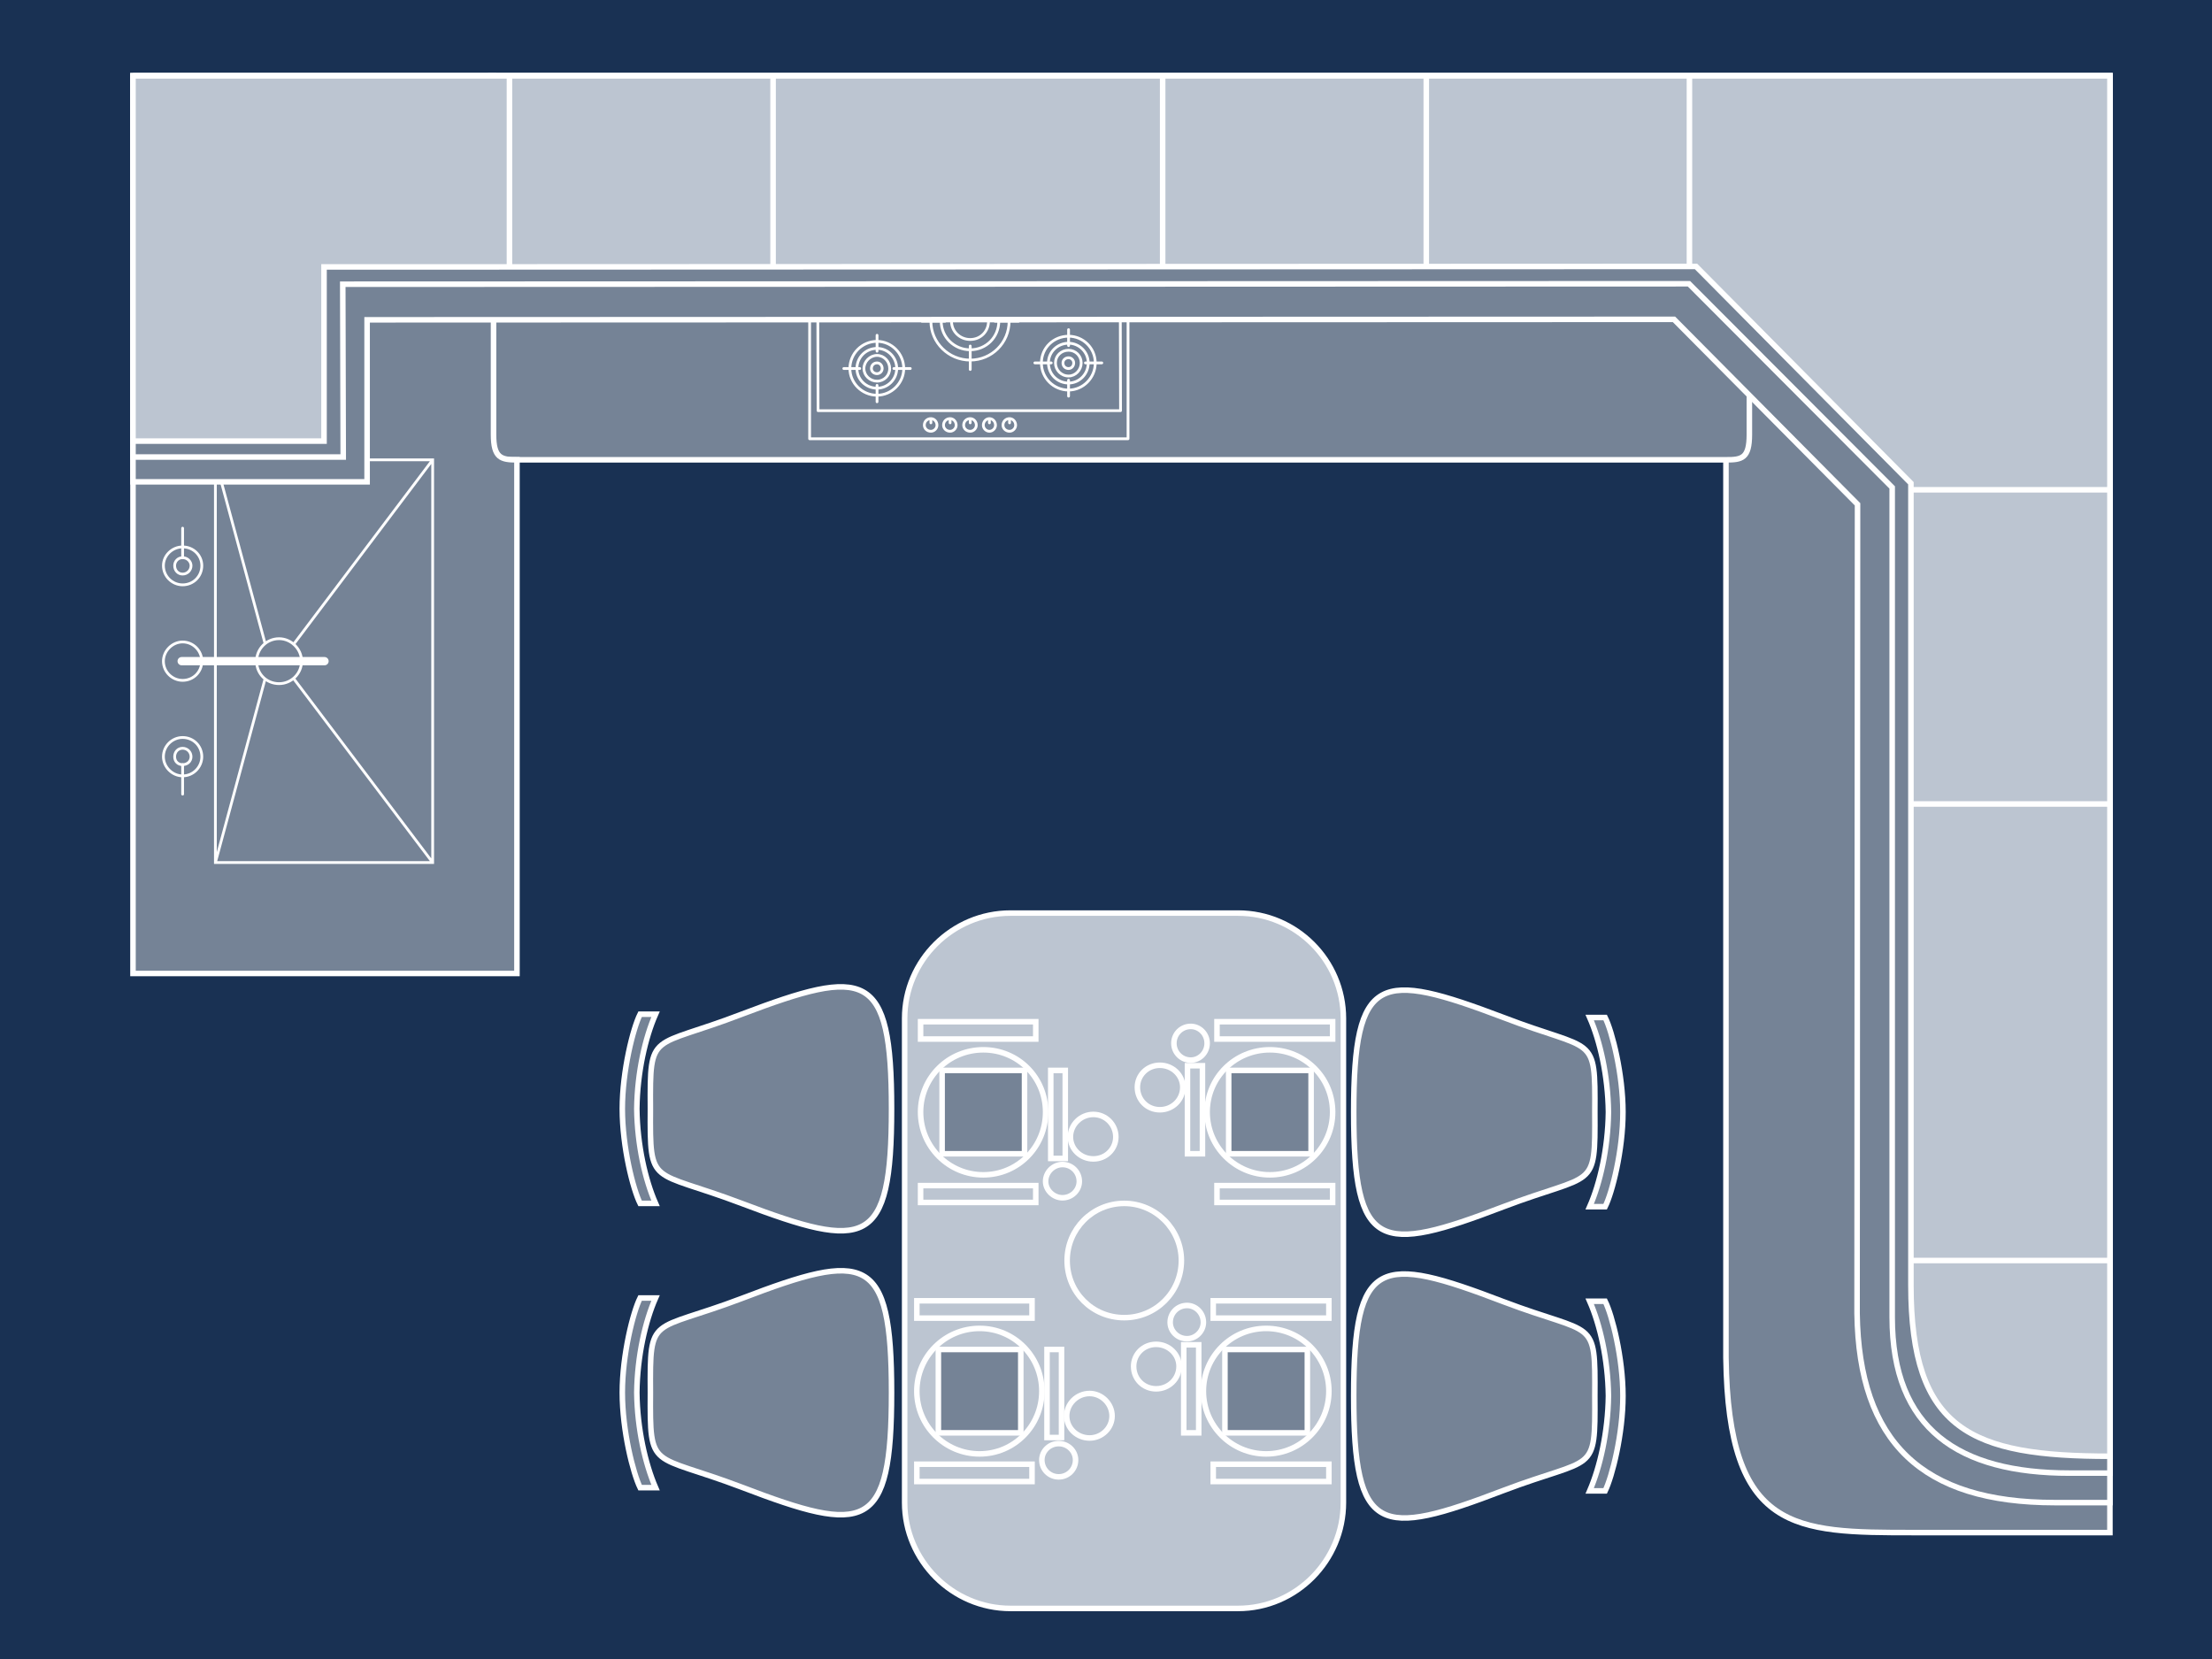 <?xml version="1.0" encoding="UTF-8"?>
<!DOCTYPE svg PUBLIC "-//W3C//DTD SVG 1.1//EN" "http://www.w3.org/Graphics/SVG/1.1/DTD/svg11.dtd">
<!-- Creator: CorelDRAW X8 -->
<svg xmlns="http://www.w3.org/2000/svg" xml:space="preserve" width="400px" height="300px" version="1.1" style="shape-rendering:geometricPrecision; text-rendering:geometricPrecision; image-rendering:optimizeQuality; fill-rule:evenodd; clip-rule:evenodd"
viewBox="0 0 4724 3543"
 xmlns:xlink="http://www.w3.org/1999/xlink">
 <defs>
  <style type="text/css">
   <![CDATA[
    .str0 {stroke:white;stroke-width:11.81}
    .str1 {stroke:white;stroke-width:5.905;stroke-linecap:round}
    .str2 {stroke:white;stroke-width:17.715;stroke-linecap:round}
    .str3 {stroke:white;stroke-width:5.905;stroke-linecap:round;stroke-linejoin:round}
    .fil2 {fill:none}
    .fil0 {fill:#193153}
    .fil1 {fill:#758396}
    .fil3 {fill:#BCC5D1}
   ]]>
  </style>
 </defs>
 <g id="Копия_x0020_Слой_x0020_1">
  <rect class="fil0" width="4724" height="3543"/>
  <path class="fil1 str0" d="M1048 162l2688 0 0 766c0,51 -16,54 -50,54l-2638 0 0 -820zm2688 0l770 0 0 3111 -420 0c-253,0 -395,-1 -400,-373l0 -1918c34,0 50,-3 50,-54l0 -766z"/>
  <path class="fil1 str0" d="M1054 162l-770 0 0 1917 820 0 0 -1097c-34,0 -50,-4 -50,-54l0 -766z"/>
  <g id="_2487908803856">
   <path class="fil2 str1" d="M390 1633l0 63"/>
   <path class="fil2 str2" d="M693 1412l-305 0"/>
   <path class="fil2 str1" d="M390 1191l0 -63"/>
   <path class="fil2 str1" d="M627 1449l297 393m-297 -466l297 -394m-358 392l-106 -392m184 430c0,27 -22,48 -48,48 -27,0 -48,-21 -48,-48 0,-26 21,-48 48,-48 26,0 48,22 48,48zm-78 38l-106 392m464 -860l0 860 -464 0 0 -860 464 0zm-516 634c0,10 -8,17 -18,17 -10,0 -17,-7 -17,-17 0,-10 7,-18 17,-18 10,0 18,8 18,18zm23 0c0,22 -18,41 -41,41 -22,0 -41,-19 -41,-41 0,-23 19,-41 41,-41 23,0 41,18 41,41zm0 -204c0,23 -18,41 -41,41 -22,0 -41,-18 -41,-41 0,-22 19,-41 41,-41 23,0 41,19 41,41zm-82 -204c0,-22 19,-40 41,-40 23,0 41,18 41,40 0,23 -18,41 -41,41 -22,0 -41,-18 -41,-41zm24 0c0,-9 7,-17 17,-17 10,0 18,8 18,17 0,10 -8,18 -18,18 -10,0 -17,-8 -17,-18z"/>
  </g>
  <path class="fil2 str3" d="M1874 508c41,0 75,34 75,75 0,42 -34,75 -75,75 -42,0 -75,-33 -75,-75 0,-41 33,-75 75,-75zm0 20c30,0 55,25 55,55 0,31 -25,56 -55,56 -31,0 -56,-25 -56,-56 0,-30 25,-55 56,-55zm0 19c20,0 36,16 36,36 0,20 -16,36 -36,36 -20,0 -36,-16 -36,-36 0,-20 16,-36 36,-36zm0 -57l0 45m0 96l0 45m-93 -93l45 0m96 0l45 0m21 311c7,0 13,6 13,14 0,7 -6,13 -13,13 -8,0 -14,-6 -14,-13 0,-8 6,-14 14,-14zm0 0l0 9m41 -9c7,0 13,6 13,14 0,7 -6,13 -13,13 -8,0 -14,-6 -14,-13 0,-8 6,-14 14,-14zm0 0l0 9m43 -9c7,0 13,6 13,14 0,7 -6,13 -13,13 -8,0 -14,-6 -14,-13 0,-8 6,-14 14,-14zm0 0l0 9m41 -9c7,0 13,6 13,14 0,7 -6,13 -13,13 -7,0 -13,-6 -13,-13 0,-8 6,-14 13,-14zm0 0l0 9m43 -9c7,0 13,6 13,14 0,7 -6,13 -13,13 -8,0 -14,-6 -14,-13 0,-8 6,-14 14,-14zm0 0l0 9m125 -395c41,0 75,34 75,75 0,42 -34,75 -75,75 -41,0 -75,-33 -75,-75 0,-41 34,-75 75,-75zm0 20c31,0 55,25 55,55 0,31 -24,56 -55,56 -30,0 -55,-25 -55,-56 0,-30 25,-55 55,-55zm0 19c20,0 36,16 36,36 0,20 -16,36 -36,36 -20,0 -36,-16 -36,-36 0,-20 16,-36 36,-36zm0 -57l0 45m0 96l0 45m-93 -93l45 0m96 0l45 0m-93 -21c12,0 21,9 21,21 0,12 -9,22 -21,22 -12,0 -21,-10 -21,-22 0,-12 9,-21 21,-21zm-408 167c31,0 57,26 57,58 0,31 -26,57 -57,57 -32,0 -58,-26 -58,-57 0,-32 26,-58 58,-58zm0 15c23,0 42,19 42,43 0,23 -19,42 -42,42 -24,0 -43,-19 -43,-42 0,-24 19,-43 43,-43zm0 15c15,0 27,13 27,28 0,15 -12,27 -27,27 -15,0 -28,-12 -28,-27 0,-15 13,-28 28,-28zm0 -43l0 34m0 73l0 35m-71 -71l34 0m73 0l35 0m-71 -12c6,0 11,5 11,12 0,6 -5,11 -11,11 -7,0 -12,-5 -12,-11 0,-7 5,-12 12,-12zm409 -57c31,0 57,25 57,57 0,32 -26,58 -57,58 -32,0 -58,-26 -58,-58 0,-32 26,-57 58,-57zm0 15c23,0 42,19 42,42 0,24 -19,43 -42,43 -24,0 -43,-19 -43,-43 0,-23 19,-42 43,-42zm0 15c15,0 27,12 27,27 0,15 -12,28 -27,28 -16,0 -28,-13 -28,-28 0,-15 12,-27 28,-27zm0 -44l0 34m0 74l0 34m-72 -71l35 0m73 0l35 0m-71 -11c6,0 11,5 11,11 0,7 -5,12 -11,12 -7,0 -12,-5 -12,-12 0,-6 5,-11 12,-11zm-210 -162c46,0 83,38 83,84 0,46 -37,83 -83,83 -46,0 -84,-37 -84,-83 0,-46 38,-84 84,-84zm0 22c34,0 61,28 61,62 0,34 -27,61 -61,61 -34,0 -62,-27 -62,-61 0,-34 28,-62 62,-62zm0 22c22,0 39,18 39,40 0,22 -17,39 -39,39 -22,0 -40,-17 -40,-39 0,-22 18,-40 40,-40zm0 -63l0 50m0 106l0 50m-103 -103l49 0m107 0l50 0m-446 -224l680 0 0 475 -680 0 0 -475zm17 17l646 0 1 398 -646 0 -1 -398z"/>
  <g id="_2487908816176">
   <path class="fil1 str0" d="M4506 162l0 1524 0 1523 -118 0c-283,0 -418,-129 -422,-404l1 -1728 -392 -395 -2791 1 0 346 -500 0 0 -867 4222 0z"/>
   <path class="fil1 str0" d="M4506 162l0 1497 0 1487 -86 0c-237,0 -379,-94 -379,-333l0 -1772 -434 -435 -2875 1 1 369 -449 0 0 -814 4222 0z"/>
   <path class="fil3 str0" d="M284 162l4222 0 0 2948c-296,0 -425,-55 -425,-365l0 -1713 -459 -463 -2570 1 -360 0 0 372 -408 0 0 -780z"/>
   <path class="fil2 str0" d="M1088 570l0 -408"/>
   <path class="fil2 str0" d="M1651 570l0 -408"/>
   <path class="fil2 str0" d="M2483 570l0 -408"/>
   <path class="fil2 str0" d="M3046 570l0 -408"/>
   <path class="fil2 str0" d="M3608 570l0 -408"/>
  </g>
  <g id="_2488041368960">
   <path class="fil1 str0" d="M3406 2981c1,170 0,128 -195,202 -264,101 -320,95 -320,-202 0,-297 56,-302 320,-201 195,74 196,32 195,201zm29 0c-1,78 -18,152 -40,203l33 0c15,-31 38,-121 38,-203 0,-81 -23,-172 -38,-202l-33 0c22,50 39,124 40,202z"/>
   <path class="fil1 str0" d="M1389 2974c-1,169 0,128 195,202 264,101 320,95 320,-202 0,-297 -56,-302 -320,-201 -195,74 -196,32 -195,201zm-29 0c1,78 18,152 40,203l-33 0c-15,-31 -38,-121 -38,-203 0,-81 23,-172 38,-202l33 0c-22,50 -39,124 -40,202z"/>
   <path class="fil3 str0" d="M2158 1950l486 0c124,0 225,101 225,225l0 1034c0,124 -101,226 -225,226l-486 0c-124,0 -226,-102 -226,-226l0 -1034c0,-124 102,-225 226,-225z"/>
   <g>
    <path class="fil2 str0" d="M2100 2242c74,0 133,59 133,133 0,74 -59,134 -133,134 -74,0 -134,-60 -134,-134 0,-74 60,-133 134,-133z"/>
    <path class="fil2 str0" d="M1966 2182l246 0 0 37 -246 0 0 -37z"/>
    <path class="fil2 str0" d="M1966 2532l246 0 0 36 -246 0 0 -36z"/>
    <path class="fil2 str0" d="M2244 2286l31 0 0 188 -31 0 0 -188z"/>
    <path class="fil2 str0" d="M2335 2380c27,0 48,22 48,48 0,26 -21,47 -48,47 -27,0 -49,-21 -49,-47 0,-26 22,-48 49,-48z"/>
    <path class="fil2 str0" d="M2269 2487c20,0 36,16 36,36 0,19 -16,35 -36,35 -19,0 -36,-16 -36,-35 0,-20 17,-36 36,-36z"/>
    <path class="fil1 str0" d="M2012 2286l176 0 0 178 -176 0 0 -178z"/>
   </g>
   <g>
    <path class="fil2 str0" d="M2092 2837c74,0 133,60 133,134 0,74 -59,134 -133,134 -74,0 -134,-60 -134,-134 0,-74 60,-134 134,-134z"/>
    <path class="fil2 str0" d="M1958 2778l246 0 0 37 -246 0 0 -37z"/>
    <path class="fil2 str0" d="M1958 3127l246 0 0 37 -246 0 0 -37z"/>
    <path class="fil2 str0" d="M2236 2882l31 0 0 188 -31 0 0 -188z"/>
    <path class="fil2 str0" d="M2327 2976c26,0 48,22 48,48 0,26 -22,47 -48,47 -27,0 -49,-21 -49,-47 0,-26 22,-48 49,-48z"/>
    <path class="fil2 str0" d="M2261 3083c20,0 36,16 36,35 0,20 -16,36 -36,36 -20,0 -36,-16 -36,-36 0,-19 16,-35 36,-35z"/>
    <path class="fil1 str0" d="M2004 2882l176 0 0 178 -176 0 0 -178z"/>
   </g>
   <path class="fil2 str0" d="M2401 2570c67,0 122,55 122,122 0,68 -55,122 -122,122 -68,0 -122,-54 -122,-122 0,-67 54,-122 122,-122z"/>
  </g>
  <path class="fil1 str0" d="M3406 2375c1,169 0,128 -195,202 -264,101 -320,95 -320,-202 0,-297 56,-302 320,-202 195,75 196,33 195,202zm29 0c-1,78 -18,152 -40,202l33 0c15,-30 38,-120 38,-202 0,-81 -23,-172 -38,-202l-33 0c22,50 39,124 40,202z"/>
  <path class="fil1 str0" d="M1389 2368c-1,169 0,128 195,202 264,100 320,95 320,-202 0,-297 -56,-302 -320,-202 -195,75 -196,33 -195,202zm-29 0c1,78 18,152 40,202l-33 0c-15,-30 -38,-120 -38,-202 0,-81 23,-172 38,-202l33 0c-22,50 -39,124 -40,202z"/>
  <g id="_2488041364864">
   <path class="fil2 str0" d="M2704 3105c-74,0 -134,-60 -134,-134 0,-74 60,-134 134,-134 74,0 134,60 134,134 0,74 -60,134 -134,134z"/>
   <path class="fil2 str0" d="M2838 3164l-247 0 0 -37 247 0 0 37z"/>
   <path class="fil2 str0" d="M2838 2815l-247 0 0 -37 247 0 0 37z"/>
   <path class="fil2 str0" d="M2560 3060l-32 0 0 -188 32 0 0 188z"/>
   <path class="fil2 str0" d="M2469 2966c-27,0 -48,-21 -48,-48 0,-26 21,-47 48,-47 27,0 49,21 49,47 0,27 -22,48 -49,48z"/>
   <path class="fil2 str0" d="M2535 2859c-20,0 -36,-16 -36,-35 0,-20 16,-36 36,-36 19,0 35,16 35,36 0,19 -16,35 -35,35z"/>
   <path class="fil1 str0" d="M2792 3060l-176 0 0 -178 176 0 0 178z"/>
  </g>
  <g id="_2488041357856">
   <path class="fil2 str0" d="M2712 2509c-74,0 -134,-60 -134,-134 0,-74 60,-133 134,-133 74,0 134,59 134,133 0,74 -60,134 -134,134z"/>
   <path class="fil2 str0" d="M2846 2568l-247 0 0 -36 247 0 0 36z"/>
   <path class="fil2 str0" d="M2846 2219l-247 0 0 -37 247 0 0 37z"/>
   <path class="fil2 str0" d="M2568 2464l-32 0 0 -188 32 0 0 188z"/>
   <path class="fil2 str0" d="M2477 2370c-27,0 -48,-21 -48,-48 0,-26 21,-47 48,-47 27,0 49,21 49,47 0,27 -22,48 -49,48z"/>
   <path class="fil2 str0" d="M2543 2264c-20,0 -36,-16 -36,-36 0,-20 16,-36 36,-36 19,0 35,16 35,36 0,20 -16,36 -35,36z"/>
   <path class="fil1 str0" d="M2800 2464l-176 0 0 -178 176 0 0 178z"/>
  </g>
  <path class="fil2 str0" d="M4506 1046l-425 0"/>
  <path class="fil2 str0" d="M4506 1717l-425 0"/>
  <path class="fil2 str0" d="M4506 2692l-425 0"/>
 </g>
</svg>
